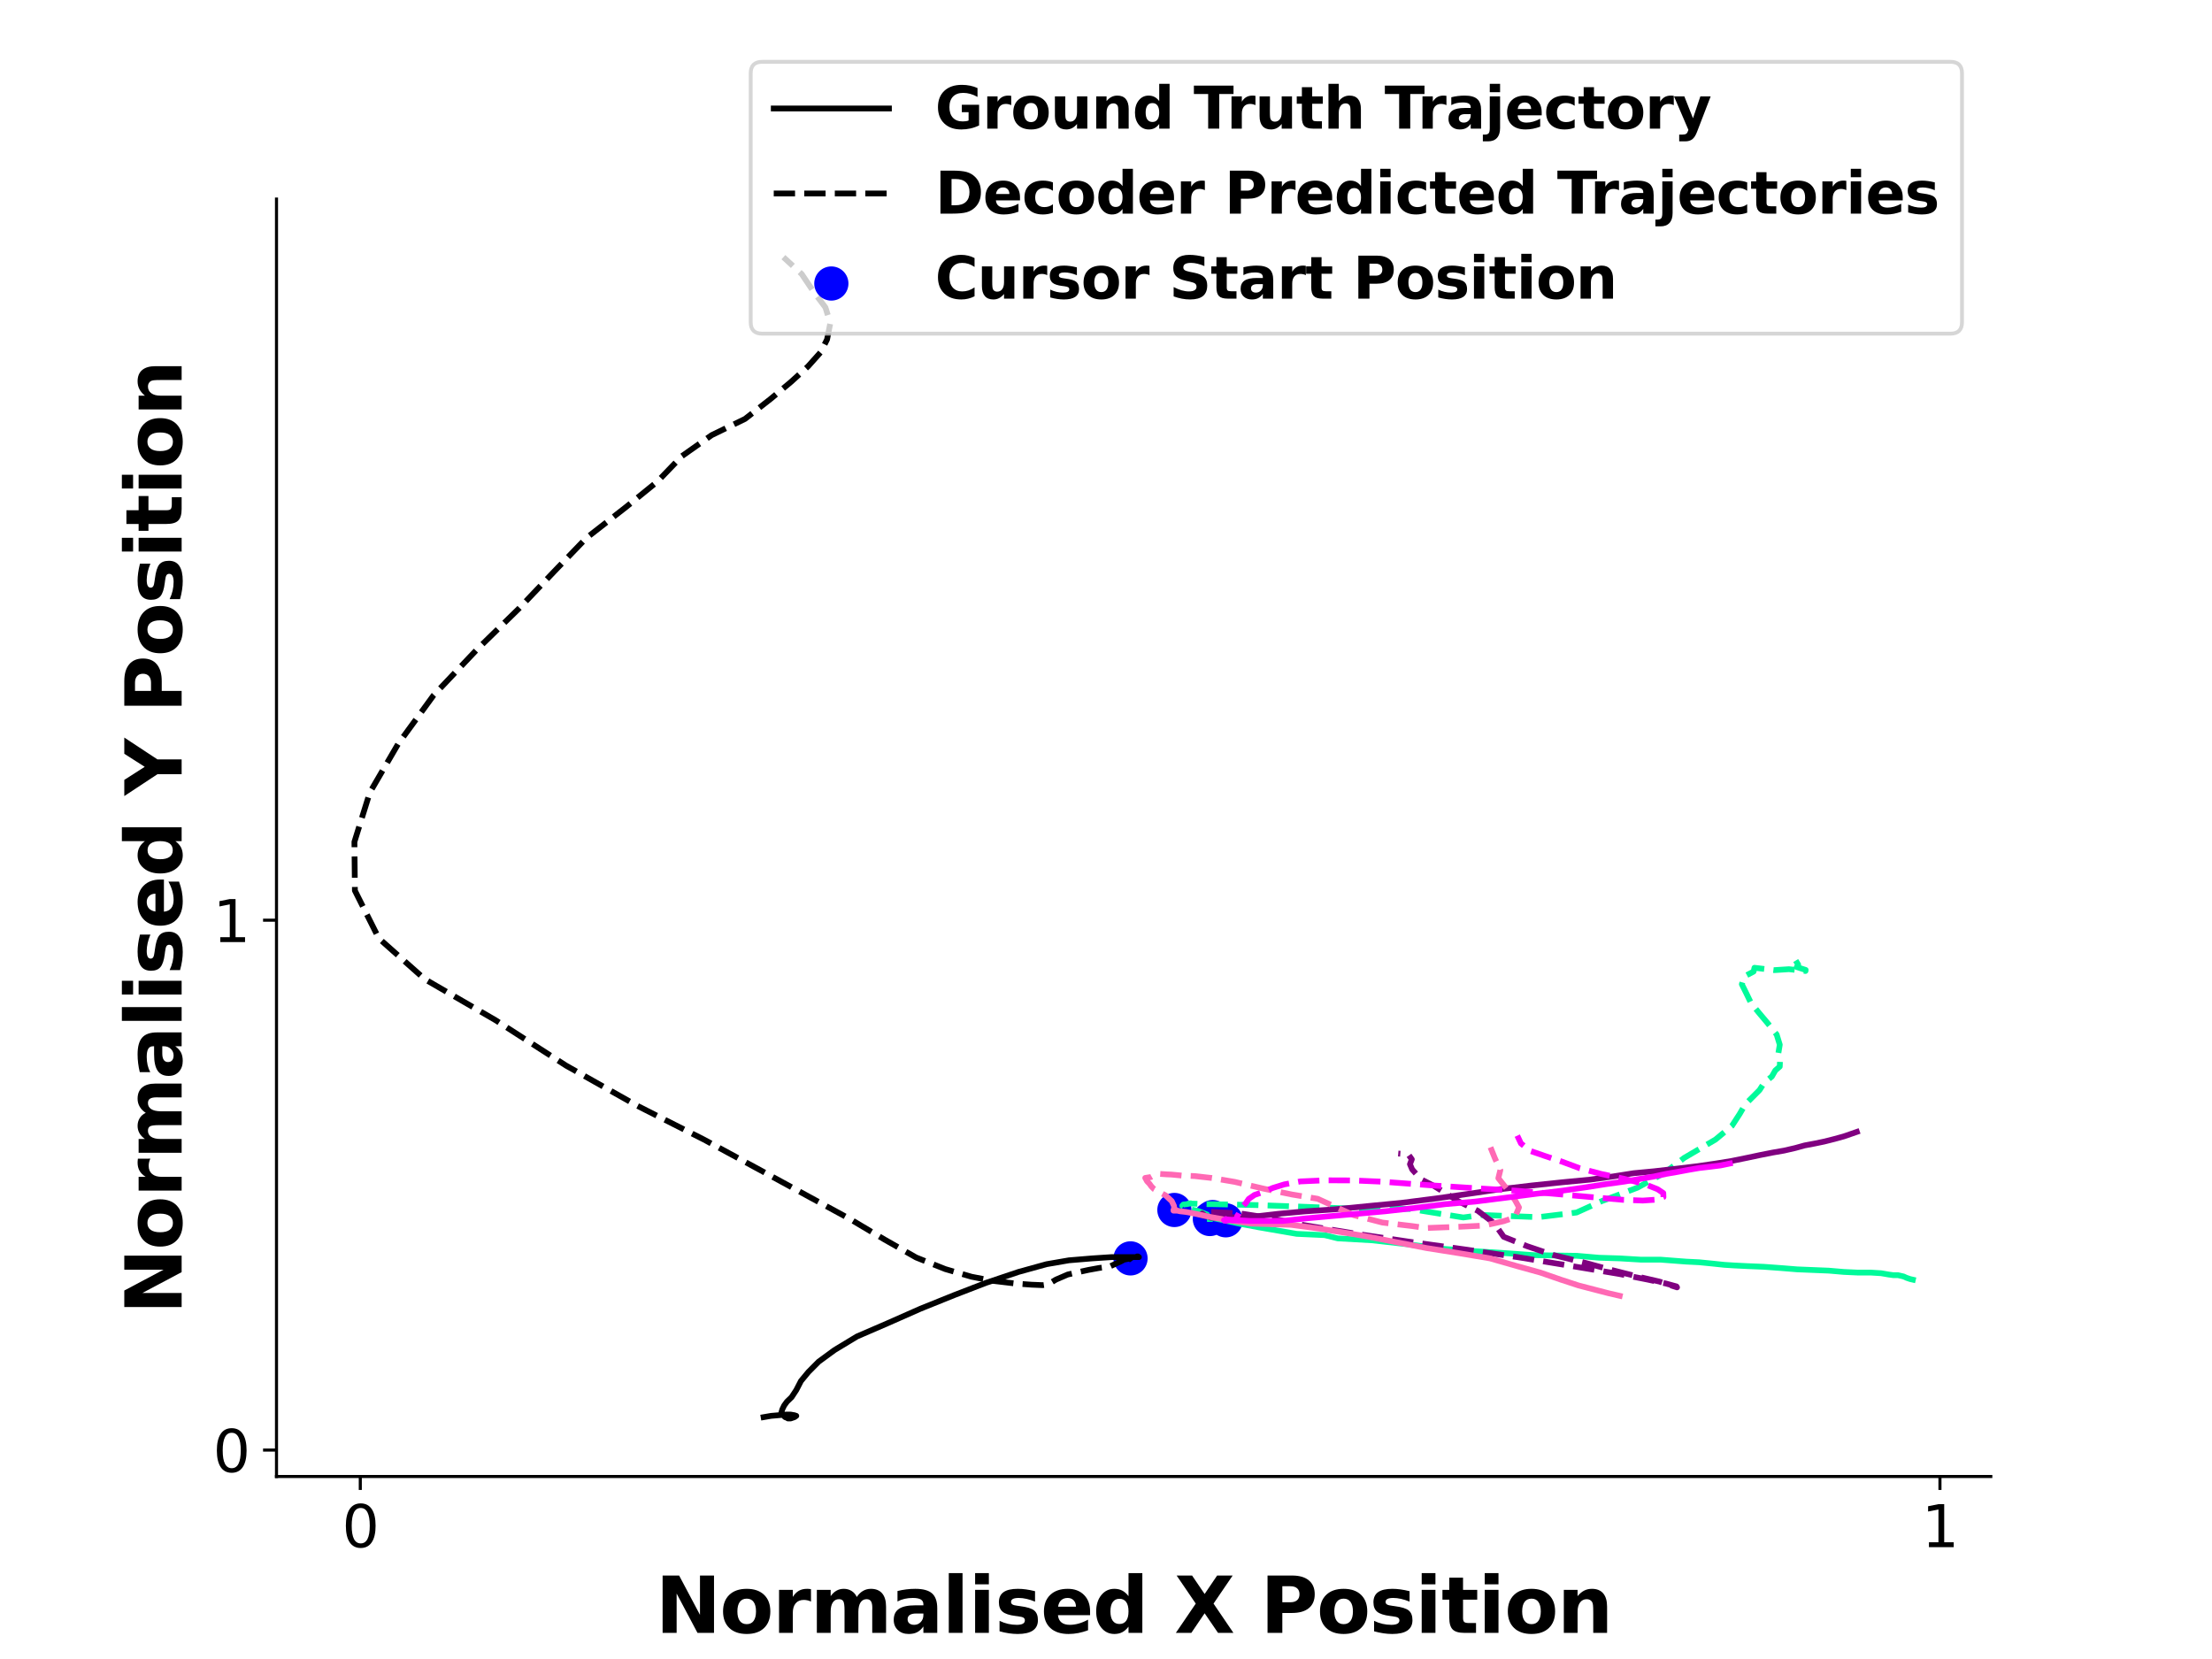 <?xml version="1.0" encoding="utf-8" standalone="no"?>
<!DOCTYPE svg PUBLIC "-//W3C//DTD SVG 1.1//EN"
  "http://www.w3.org/Graphics/SVG/1.1/DTD/svg11.dtd">
<svg xmlns:xlink="http://www.w3.org/1999/xlink" width="576pt" height="432pt" viewBox="0 0 576 432" xmlns="http://www.w3.org/2000/svg" version="1.1">
 <defs>
  <style type="text/css">*{stroke-linejoin: round; stroke-linecap: butt}</style>
 </defs>
 <g id="figure_1">
  <g id="patch_1">
   <path d="M 0 432 
L 576 432 
L 576 0 
L 0 0 
z
" style="fill: #ffffff"/>
  </g>
  <g id="axes_1">
   <g id="patch_2">
    <path d="M 72 384.48 
L 518.4 384.48 
L 518.4 51.84 
L 72 51.84 
z
" style="fill: #ffffff"/>
   </g>
   <g id="PathCollection_1">
    <defs>
     <path id="mafbdf0c878" d="M 0 3.953 
C 1.048 3.953 2.054 3.536 2.795 2.795 
C 3.536 2.054 3.953 1.048 3.953 0 
C 3.953 -1.048 3.536 -2.054 2.795 -2.795 
C 2.054 -3.536 1.048 -3.953 0 -3.953 
C -1.048 -3.953 -2.054 -3.536 -2.795 -2.795 
C -3.536 -2.054 -3.953 -1.048 -3.953 0 
C -3.953 1.048 -3.536 2.054 -2.795 2.795 
C -2.054 3.536 -1.048 3.953 0 3.953 
z
" style="stroke: #0000ff"/>
    </defs>
    <g clip-path="url(#p8577996d74)">
     <use xlink:href="#mafbdf0c878" x="294.384" y="327.681" style="fill: #0000ff; stroke: #0000ff"/>
    </g>
   </g>
   <g id="PathCollection_2">
    <g clip-path="url(#p8577996d74)">
     <use xlink:href="#mafbdf0c878" x="315.049" y="317.429" style="fill: #0000ff; stroke: #0000ff"/>
    </g>
   </g>
   <g id="PathCollection_3">
    <g clip-path="url(#p8577996d74)">
     <use xlink:href="#mafbdf0c878" x="315.778" y="316.925" style="fill: #0000ff; stroke: #0000ff"/>
    </g>
   </g>
   <g id="PathCollection_4">
    <g clip-path="url(#p8577996d74)">
     <use xlink:href="#mafbdf0c878" x="305.81" y="315.076" style="fill: #0000ff; stroke: #0000ff"/>
    </g>
   </g>
   <g id="PathCollection_5">
    <g clip-path="url(#p8577996d74)">
     <use xlink:href="#mafbdf0c878" x="319.181" y="317.765" style="fill: #0000ff; stroke: #0000ff"/>
    </g>
   </g>
   <g id="matplotlib.axis_1">
    <g id="xtick_1">
     <g id="line2d_1">
      <defs>
       <path id="m4b67223792" d="M 0 0 
L 0 3.5 
" style="stroke: #000000; stroke-width: 0.8"/>
      </defs>
      <g>
       <use xlink:href="#m4b67223792" x="93.82" y="384.48" style="stroke: #000000; stroke-width: 0.8"/>
      </g>
     </g>
     <g id="text_1">
      <!-- 0 -->
      <g transform="translate(89.048 402.878)scale(0.15 -0.15)">
       <defs>
        <path id="DejaVuSans-30" d="M 2034 4250 
Q 1547 4250 1301 3770 
Q 1056 3291 1056 2328 
Q 1056 1369 1301 889 
Q 1547 409 2034 409 
Q 2525 409 2770 889 
Q 3016 1369 3016 2328 
Q 3016 3291 2770 3770 
Q 2525 4250 2034 4250 
z
M 2034 4750 
Q 2819 4750 3233 4129 
Q 3647 3509 3647 2328 
Q 3647 1150 3233 529 
Q 2819 -91 2034 -91 
Q 1250 -91 836 529 
Q 422 1150 422 2328 
Q 422 3509 836 4129 
Q 1250 4750 2034 4750 
z
" transform="scale(0.016)"/>
       </defs>
       <use xlink:href="#DejaVuSans-30"/>
      </g>
     </g>
    </g>
    <g id="xtick_2">
     <g id="line2d_2">
      <g>
       <use xlink:href="#m4b67223792" x="505.159" y="384.48" style="stroke: #000000; stroke-width: 0.8"/>
      </g>
     </g>
     <g id="text_2">
      <!-- 1 -->
      <g transform="translate(500.387 402.878)scale(0.15 -0.15)">
       <defs>
        <path id="DejaVuSans-31" d="M 794 531 
L 1825 531 
L 1825 4091 
L 703 3866 
L 703 4441 
L 1819 4666 
L 2450 4666 
L 2450 531 
L 3481 531 
L 3481 0 
L 794 0 
L 794 531 
z
" transform="scale(0.016)"/>
       </defs>
       <use xlink:href="#DejaVuSans-31"/>
      </g>
     </g>
    </g>
    <g id="text_3">
     <!-- Normalised X Position -->
     <g transform="translate(170.664 425.194)scale(0.2 -0.2)">
      <defs>
       <path id="DejaVuSans-Bold-4e" d="M 588 4666 
L 1931 4666 
L 3628 1466 
L 3628 4666 
L 4769 4666 
L 4769 0 
L 3425 0 
L 1728 3200 
L 1728 0 
L 588 0 
L 588 4666 
z
" transform="scale(0.016)"/>
       <path id="DejaVuSans-Bold-6f" d="M 2203 2784 
Q 1831 2784 1636 2517 
Q 1441 2250 1441 1747 
Q 1441 1244 1636 976 
Q 1831 709 2203 709 
Q 2569 709 2762 976 
Q 2956 1244 2956 1747 
Q 2956 2250 2762 2517 
Q 2569 2784 2203 2784 
z
M 2203 3584 
Q 3106 3584 3614 3096 
Q 4122 2609 4122 1747 
Q 4122 884 3614 396 
Q 3106 -91 2203 -91 
Q 1297 -91 786 396 
Q 275 884 275 1747 
Q 275 2609 786 3096 
Q 1297 3584 2203 3584 
z
" transform="scale(0.016)"/>
       <path id="DejaVuSans-Bold-72" d="M 3138 2547 
Q 2991 2616 2845 2648 
Q 2700 2681 2553 2681 
Q 2122 2681 1889 2404 
Q 1656 2128 1656 1613 
L 1656 0 
L 538 0 
L 538 3500 
L 1656 3500 
L 1656 2925 
Q 1872 3269 2151 3426 
Q 2431 3584 2822 3584 
Q 2878 3584 2943 3579 
Q 3009 3575 3134 3559 
L 3138 2547 
z
" transform="scale(0.016)"/>
       <path id="DejaVuSans-Bold-6d" d="M 3781 2919 
Q 3994 3244 4286 3414 
Q 4578 3584 4928 3584 
Q 5531 3584 5847 3212 
Q 6163 2841 6163 2131 
L 6163 0 
L 5038 0 
L 5038 1825 
Q 5041 1866 5042 1909 
Q 5044 1953 5044 2034 
Q 5044 2406 4934 2573 
Q 4825 2741 4581 2741 
Q 4263 2741 4089 2478 
Q 3916 2216 3909 1719 
L 3909 0 
L 2784 0 
L 2784 1825 
Q 2784 2406 2684 2573 
Q 2584 2741 2328 2741 
Q 2006 2741 1831 2477 
Q 1656 2213 1656 1722 
L 1656 0 
L 531 0 
L 531 3500 
L 1656 3500 
L 1656 2988 
Q 1863 3284 2130 3434 
Q 2397 3584 2719 3584 
Q 3081 3584 3359 3409 
Q 3638 3234 3781 2919 
z
" transform="scale(0.016)"/>
       <path id="DejaVuSans-Bold-61" d="M 2106 1575 
Q 1756 1575 1579 1456 
Q 1403 1338 1403 1106 
Q 1403 894 1545 773 
Q 1688 653 1941 653 
Q 2256 653 2472 879 
Q 2688 1106 2688 1447 
L 2688 1575 
L 2106 1575 
z
M 3816 1997 
L 3816 0 
L 2688 0 
L 2688 519 
Q 2463 200 2181 54 
Q 1900 -91 1497 -91 
Q 953 -91 614 226 
Q 275 544 275 1050 
Q 275 1666 698 1953 
Q 1122 2241 2028 2241 
L 2688 2241 
L 2688 2328 
Q 2688 2594 2478 2717 
Q 2269 2841 1825 2841 
Q 1466 2841 1156 2769 
Q 847 2697 581 2553 
L 581 3406 
Q 941 3494 1303 3539 
Q 1666 3584 2028 3584 
Q 2975 3584 3395 3211 
Q 3816 2838 3816 1997 
z
" transform="scale(0.016)"/>
       <path id="DejaVuSans-Bold-6c" d="M 538 4863 
L 1656 4863 
L 1656 0 
L 538 0 
L 538 4863 
z
" transform="scale(0.016)"/>
       <path id="DejaVuSans-Bold-69" d="M 538 3500 
L 1656 3500 
L 1656 0 
L 538 0 
L 538 3500 
z
M 538 4863 
L 1656 4863 
L 1656 3950 
L 538 3950 
L 538 4863 
z
" transform="scale(0.016)"/>
       <path id="DejaVuSans-Bold-73" d="M 3272 3391 
L 3272 2541 
Q 2913 2691 2578 2766 
Q 2244 2841 1947 2841 
Q 1628 2841 1473 2761 
Q 1319 2681 1319 2516 
Q 1319 2381 1436 2309 
Q 1553 2238 1856 2203 
L 2053 2175 
Q 2913 2066 3209 1816 
Q 3506 1566 3506 1031 
Q 3506 472 3093 190 
Q 2681 -91 1863 -91 
Q 1516 -91 1145 -36 
Q 775 19 384 128 
L 384 978 
Q 719 816 1070 734 
Q 1422 653 1784 653 
Q 2113 653 2278 743 
Q 2444 834 2444 1013 
Q 2444 1163 2330 1236 
Q 2216 1309 1875 1350 
L 1678 1375 
Q 931 1469 631 1722 
Q 331 1975 331 2491 
Q 331 3047 712 3315 
Q 1094 3584 1881 3584 
Q 2191 3584 2531 3537 
Q 2872 3491 3272 3391 
z
" transform="scale(0.016)"/>
       <path id="DejaVuSans-Bold-65" d="M 4031 1759 
L 4031 1441 
L 1416 1441 
Q 1456 1047 1700 850 
Q 1944 653 2381 653 
Q 2734 653 3104 758 
Q 3475 863 3866 1075 
L 3866 213 
Q 3469 63 3072 -14 
Q 2675 -91 2278 -91 
Q 1328 -91 801 392 
Q 275 875 275 1747 
Q 275 2603 792 3093 
Q 1309 3584 2216 3584 
Q 3041 3584 3536 3087 
Q 4031 2591 4031 1759 
z
M 2881 2131 
Q 2881 2450 2695 2645 
Q 2509 2841 2209 2841 
Q 1884 2841 1681 2658 
Q 1478 2475 1428 2131 
L 2881 2131 
z
" transform="scale(0.016)"/>
       <path id="DejaVuSans-Bold-64" d="M 2919 2988 
L 2919 4863 
L 4044 4863 
L 4044 0 
L 2919 0 
L 2919 506 
Q 2688 197 2409 53 
Q 2131 -91 1766 -91 
Q 1119 -91 703 423 
Q 288 938 288 1747 
Q 288 2556 703 3070 
Q 1119 3584 1766 3584 
Q 2128 3584 2408 3439 
Q 2688 3294 2919 2988 
z
M 2181 722 
Q 2541 722 2730 984 
Q 2919 1247 2919 1747 
Q 2919 2247 2730 2509 
Q 2541 2772 2181 2772 
Q 1825 2772 1636 2509 
Q 1447 2247 1447 1747 
Q 1447 1247 1636 984 
Q 1825 722 2181 722 
z
" transform="scale(0.016)"/>
       <path id="DejaVuSans-Bold-20" transform="scale(0.016)"/>
       <path id="DejaVuSans-Bold-58" d="M 3188 2381 
L 4806 0 
L 3553 0 
L 2463 1594 
L 1381 0 
L 122 0 
L 1741 2381 
L 184 4666 
L 1441 4666 
L 2463 3163 
L 3481 4666 
L 4744 4666 
L 3188 2381 
z
" transform="scale(0.016)"/>
       <path id="DejaVuSans-Bold-50" d="M 588 4666 
L 2584 4666 
Q 3475 4666 3951 4270 
Q 4428 3875 4428 3144 
Q 4428 2409 3951 2014 
Q 3475 1619 2584 1619 
L 1791 1619 
L 1791 0 
L 588 0 
L 588 4666 
z
M 1791 3794 
L 1791 2491 
L 2456 2491 
Q 2806 2491 2997 2661 
Q 3188 2831 3188 3144 
Q 3188 3456 2997 3625 
Q 2806 3794 2456 3794 
L 1791 3794 
z
" transform="scale(0.016)"/>
       <path id="DejaVuSans-Bold-74" d="M 1759 4494 
L 1759 3500 
L 2913 3500 
L 2913 2700 
L 1759 2700 
L 1759 1216 
Q 1759 972 1856 886 
Q 1953 800 2241 800 
L 2816 800 
L 2816 0 
L 1856 0 
Q 1194 0 917 276 
Q 641 553 641 1216 
L 641 2700 
L 84 2700 
L 84 3500 
L 641 3500 
L 641 4494 
L 1759 4494 
z
" transform="scale(0.016)"/>
       <path id="DejaVuSans-Bold-6e" d="M 4056 2131 
L 4056 0 
L 2931 0 
L 2931 347 
L 2931 1631 
Q 2931 2084 2911 2256 
Q 2891 2428 2841 2509 
Q 2775 2619 2662 2680 
Q 2550 2741 2406 2741 
Q 2056 2741 1856 2470 
Q 1656 2200 1656 1722 
L 1656 0 
L 538 0 
L 538 3500 
L 1656 3500 
L 1656 2988 
Q 1909 3294 2193 3439 
Q 2478 3584 2822 3584 
Q 3428 3584 3742 3212 
Q 4056 2841 4056 2131 
z
" transform="scale(0.016)"/>
      </defs>
      <use xlink:href="#DejaVuSans-Bold-4e"/>
      <use xlink:href="#DejaVuSans-Bold-6f" x="83.691"/>
      <use xlink:href="#DejaVuSans-Bold-72" x="152.393"/>
      <use xlink:href="#DejaVuSans-Bold-6d" x="201.709"/>
      <use xlink:href="#DejaVuSans-Bold-61" x="305.908"/>
      <use xlink:href="#DejaVuSans-Bold-6c" x="373.389"/>
      <use xlink:href="#DejaVuSans-Bold-69" x="407.666"/>
      <use xlink:href="#DejaVuSans-Bold-73" x="441.943"/>
      <use xlink:href="#DejaVuSans-Bold-65" x="501.465"/>
      <use xlink:href="#DejaVuSans-Bold-64" x="569.287"/>
      <use xlink:href="#DejaVuSans-Bold-20" x="640.869"/>
      <use xlink:href="#DejaVuSans-Bold-58" x="675.684"/>
      <use xlink:href="#DejaVuSans-Bold-20" x="752.783"/>
      <use xlink:href="#DejaVuSans-Bold-50" x="787.598"/>
      <use xlink:href="#DejaVuSans-Bold-6f" x="860.889"/>
      <use xlink:href="#DejaVuSans-Bold-73" x="929.59"/>
      <use xlink:href="#DejaVuSans-Bold-69" x="989.111"/>
      <use xlink:href="#DejaVuSans-Bold-74" x="1023.389"/>
      <use xlink:href="#DejaVuSans-Bold-69" x="1071.191"/>
      <use xlink:href="#DejaVuSans-Bold-6f" x="1105.469"/>
      <use xlink:href="#DejaVuSans-Bold-6e" x="1174.17"/>
     </g>
    </g>
   </g>
   <g id="matplotlib.axis_2">
    <g id="ytick_1">
     <g id="line2d_3">
      <defs>
       <path id="m63e590263c" d="M 0 0 
L -3.5 0 
" style="stroke: #000000; stroke-width: 0.8"/>
      </defs>
      <g>
       <use xlink:href="#m63e590263c" x="72" y="377.595" style="stroke: #000000; stroke-width: 0.8"/>
      </g>
     </g>
     <g id="text_4">
      <!-- 0 -->
      <g transform="translate(55.456 383.294)scale(0.15 -0.15)">
       <use xlink:href="#DejaVuSans-30"/>
      </g>
     </g>
    </g>
    <g id="ytick_2">
     <g id="line2d_4">
      <g>
       <use xlink:href="#m63e590263c" x="72" y="239.616" style="stroke: #000000; stroke-width: 0.8"/>
      </g>
     </g>
     <g id="text_5">
      <!-- 1 -->
      <g transform="translate(55.456 245.315)scale(0.15 -0.15)">
       <use xlink:href="#DejaVuSans-31"/>
      </g>
     </g>
    </g>
    <g id="text_6">
     <!-- Normalised Y Position -->
     <g transform="translate(47.297 342.227)rotate(-90)scale(0.2 -0.2)">
      <defs>
       <path id="DejaVuSans-Bold-59" d="M -63 4666 
L 1253 4666 
L 2316 3003 
L 3378 4666 
L 4697 4666 
L 2919 1966 
L 2919 0 
L 1716 0 
L 1716 1966 
L -63 4666 
z
" transform="scale(0.016)"/>
      </defs>
      <use xlink:href="#DejaVuSans-Bold-4e"/>
      <use xlink:href="#DejaVuSans-Bold-6f" x="83.691"/>
      <use xlink:href="#DejaVuSans-Bold-72" x="152.393"/>
      <use xlink:href="#DejaVuSans-Bold-6d" x="201.709"/>
      <use xlink:href="#DejaVuSans-Bold-61" x="305.908"/>
      <use xlink:href="#DejaVuSans-Bold-6c" x="373.389"/>
      <use xlink:href="#DejaVuSans-Bold-69" x="407.666"/>
      <use xlink:href="#DejaVuSans-Bold-73" x="441.943"/>
      <use xlink:href="#DejaVuSans-Bold-65" x="501.465"/>
      <use xlink:href="#DejaVuSans-Bold-64" x="569.287"/>
      <use xlink:href="#DejaVuSans-Bold-20" x="640.869"/>
      <use xlink:href="#DejaVuSans-Bold-59" x="675.684"/>
      <use xlink:href="#DejaVuSans-Bold-20" x="748.096"/>
      <use xlink:href="#DejaVuSans-Bold-50" x="782.91"/>
      <use xlink:href="#DejaVuSans-Bold-6f" x="856.201"/>
      <use xlink:href="#DejaVuSans-Bold-73" x="924.902"/>
      <use xlink:href="#DejaVuSans-Bold-69" x="984.424"/>
      <use xlink:href="#DejaVuSans-Bold-74" x="1018.701"/>
      <use xlink:href="#DejaVuSans-Bold-69" x="1066.504"/>
      <use xlink:href="#DejaVuSans-Bold-6f" x="1100.781"/>
      <use xlink:href="#DejaVuSans-Bold-6e" x="1169.482"/>
     </g>
    </g>
   </g>
   <g id="line2d_5">
    <path d="M 294.384 327.681 
L 294.627 327.513 
L 294.627 327.513 
L 294.871 327.345 
L 295.114 327.345 
L 295.6 327.345 
L 295.843 327.345 
L 296.086 327.176 
L 296.329 327.176 
L 296.572 327.345 
L 296.329 327.345 
L 296.329 327.345 
L 296.329 327.345 
L 296.329 327.345 
L 296.086 327.345 
L 295.357 327.345 
L 293.169 327.345 
L 289.522 327.345 
L 284.417 327.681 
L 278.339 328.185 
L 272.505 329.193 
L 265.211 331.21 
L 256.703 334.067 
L 248.437 337.26 
L 239.685 340.789 
L 230.933 344.655 
L 223.154 348.016 
L 217.319 351.545 
L 213.186 354.571 
L 210.512 357.26 
L 208.567 359.612 
L 207.352 361.965 
L 206.136 363.814 
L 204.92 364.99 
L 204.191 365.999 
L 203.705 367.007 
L 203.462 367.847 
L 203.948 368.52 
L 204.434 369.024 
L 204.92 369.192 
L 205.164 369.36 
L 205.893 369.36 
L 206.379 369.192 
L 206.865 369.024 
L 207.108 368.856 
L 207.352 368.688 
L 206.865 368.52 
L 205.893 368.352 
L 204.677 368.352 
L 202.732 368.52 
L 200.788 368.688 
L 198.843 369.024 
" clip-path="url(#p8577996d74)" style="fill: none; stroke: #000000; stroke-width: 1.5; stroke-linecap: square"/>
   </g>
   <g id="line2d_6">
    <path d="M 294.384 327.681 
L 292.702 328.017 
L 291.778 328.509 
L 290.654 329.009 
L 288.845 329.862 
L 286.246 330.17 
L 283.425 330.687 
L 280.699 331.281 
L 278.032 331.886 
L 274.984 333.2 
L 272.912 334.452 
L 271.508 334.65 
L 268.617 334.532 
L 264.354 334.222 
L 258.464 333.522 
L 252.981 332.457 
L 246.15 330.468 
L 238.564 327.451 
L 230.292 322.751 
L 221.323 317.426 
L 211.226 311.929 
L 198.812 305.158 
L 183.336 296.76 
L 165.896 287.913 
L 147.407 277.483 
L 128.95 265.602 
L 110.62 254.98 
L 98.641 244.336 
L 92.415 231.916 
L 92.291 219.224 
L 96.294 206.381 
L 103.691 193.689 
L 112.928 181.022 
L 124.091 169.239 
L 135.192 158.4 
L 144.348 148.764 
L 152.689 140.097 
L 163.007 132.042 
L 171.209 125.375 
L 177.53 118.802 
L 185.313 113.314 
L 194.01 109.08 
L 200.64 103.896 
L 205.891 99.518 
L 210.378 95.442 
L 213.753 91.664 
L 215.368 88.379 
L 216.21 84.157 
L 214.943 80.066 
L 211.756 75.811 
L 208.759 71.357 
L 203.997 66.96 
" clip-path="url(#p8577996d74)" style="fill: none; stroke-dasharray: 5.55,2.4; stroke-dashoffset: 0; stroke: #000000; stroke-width: 1.5"/>
   </g>
   <g id="line2d_7">
    <path d="M 315.049 317.429 
L 315.049 317.261 
L 315.049 317.261 
L 315.049 317.261 
L 315.049 317.261 
L 315.049 317.261 
L 315.049 317.093 
L 315.049 317.093 
L 315.049 316.925 
L 315.049 316.925 
L 314.805 316.925 
L 314.805 316.925 
L 315.049 317.093 
L 315.049 317.093 
L 315.292 317.093 
L 316.264 317.261 
L 318.695 317.765 
L 322.585 318.605 
L 327.933 319.614 
L 337.658 321.294 
L 344.951 321.63 
L 348.354 322.471 
L 357.349 322.975 
L 366.344 323.983 
L 375.339 325.16 
L 384.334 325.832 
L 392.357 326.336 
L 399.407 326.84 
L 410.59 327.008 
L 416.425 327.513 
L 421.773 327.681 
L 427.365 328.017 
L 432.47 328.017 
L 434.658 328.185 
L 439.034 328.521 
L 442.437 328.689 
L 445.841 329.025 
L 449.001 329.361 
L 451.675 329.529 
L 455.079 329.697 
L 459.212 329.865 
L 463.831 330.202 
L 467.964 330.538 
L 472.096 330.706 
L 476.229 330.874 
L 480.119 331.21 
L 483.766 331.378 
L 487.169 331.378 
L 489.843 331.546 
L 491.788 331.882 
L 493.004 332.05 
L 494.219 332.05 
L 494.949 332.218 
L 495.678 332.386 
L 496.407 332.722 
L 497.38 333.059 
L 498.109 333.227 
" clip-path="url(#p8577996d74)" style="fill: none; stroke: #00fa9a; stroke-width: 1.5; stroke-linecap: square"/>
   </g>
   <g id="line2d_8">
    <path d="M 315.049 317.429 
L 314.291 316.249 
L 311.957 315.337 
L 310.338 314.982 
L 309.018 314.6 
L 307.841 313.99 
L 308.126 313.657 
L 309.1 313.555 
L 310.064 313.339 
L 309.605 313.421 
L 309.532 313.357 
L 310.397 313.428 
L 311.295 313.45 
L 313.316 313.559 
L 315.785 313.567 
L 320.436 313.658 
L 327.434 313.808 
L 338.251 314.191 
L 349.737 314.643 
L 367.109 314.787 
L 381.038 317.027 
L 385.876 316.377 
L 400.614 316.946 
L 410.537 315.736 
L 417.109 312.758 
L 426.394 309.264 
L 433.494 305.355 
L 438.555 301.514 
L 446.708 296.737 
L 450.993 293.177 
L 453.015 290.06 
L 454.463 287.569 
L 456.957 285.078 
L 458.182 283.844 
L 459.417 281.909 
L 461.374 280.34 
L 462.287 278.744 
L 463.447 277.73 
L 463.509 276.295 
L 463.069 274.332 
L 463.448 272.041 
L 462.638 269.394 
L 460.268 266.404 
L 458.085 263.809 
L 455.982 261.237 
L 454.683 258.543 
L 453.57 256.301 
L 454.16 254.296 
L 456.63 252.994 
L 456.857 252.007 
L 462.013 252.621 
L 465.834 252.375 
L 470.147 252.842 
L 470.195 252.571 
L 467.88 251.818 
L 468.241 251.164 
L 467.599 250.126 
" clip-path="url(#p8577996d74)" style="fill: none; stroke-dasharray: 5.55,2.4; stroke-dashoffset: 0; stroke: #00fa9a; stroke-width: 1.5"/>
   </g>
   <g id="line2d_9">
    <path d="M 315.778 316.925 
L 315.535 316.925 
L 315.535 316.925 
L 315.535 316.925 
L 315.535 316.925 
L 315.535 316.925 
L 315.535 317.093 
L 315.535 317.093 
L 315.535 317.093 
L 315.535 317.093 
L 315.292 317.093 
L 315.535 317.093 
L 315.535 317.093 
L 315.778 317.093 
L 316.507 317.093 
L 316.993 317.093 
L 318.938 317.093 
L 322.342 316.925 
L 326.961 316.757 
L 332.795 316.084 
L 340.089 315.412 
L 347.625 314.908 
L 356.134 314.068 
L 364.886 313.227 
L 374.124 312.051 
L 382.39 310.874 
L 390.412 309.698 
L 398.921 308.69 
L 406.943 307.849 
L 413.994 307.177 
L 420.071 306.337 
L 425.42 305.496 
L 430.768 304.992 
L 436.603 304.32 
L 442.194 303.648 
L 446.813 302.976 
L 450.946 302.303 
L 455.079 301.463 
L 458.239 300.791 
L 461.643 300.118 
L 464.56 299.614 
L 467.477 298.942 
L 469.909 298.27 
L 472.583 297.766 
L 475.014 297.261 
L 477.688 296.589 
L 480.119 295.917 
L 482.064 295.245 
L 483.523 294.74 
" clip-path="url(#p8577996d74)" style="fill: none; stroke: #800080; stroke-width: 1.5; stroke-linecap: square"/>
   </g>
   <g id="line2d_10">
    <path d="M 315.778 316.925 
L 315.325 316.923 
L 313.392 316.593 
L 313.55 316.356 
L 313.059 315.984 
L 313.042 316.378 
L 312.584 316.325 
L 313.39 316.426 
L 313.516 316.541 
L 313.297 316.407 
L 313.727 316.447 
L 313.848 315.944 
L 314.657 315.711 
L 315.303 315.568 
L 317.79 315.716 
L 319.3 315.758 
L 323.705 316.09 
L 330.8 317.187 
L 339.446 318.993 
L 353.471 321.326 
L 366.645 323.291 
L 382.094 325.437 
L 395.626 327.427 
L 408.763 329.591 
L 421.341 331.686 
L 428.982 333.191 
L 433.833 334.235 
L 436.547 334.977 
L 436.698 335.228 
L 435.223 334.755 
L 432.11 333.72 
L 426.938 332.531 
L 419.615 330.693 
L 412.716 328.823 
L 404.459 326.797 
L 397.617 324.49 
L 391.57 322.07 
L 389.071 318.53 
L 384.821 315.294 
L 379.889 312.886 
L 376.472 310.713 
L 373.205 308.708 
L 370.326 307.243 
L 369.12 306.073 
L 367.728 304.518 
L 367.15 303.155 
L 367.638 301.887 
L 366.705 300.583 
L 364.101 300.379 
" clip-path="url(#p8577996d74)" style="fill: none; stroke-dasharray: 5.55,2.4; stroke-dashoffset: 0; stroke: #800080; stroke-width: 1.5"/>
   </g>
   <g id="line2d_11">
    <path d="M 305.81 315.076 
L 305.81 315.076 
L 305.81 315.076 
L 305.81 315.076 
L 305.81 315.076 
L 305.567 315.076 
L 305.567 315.076 
L 305.567 315.244 
L 305.567 315.244 
L 305.567 315.244 
L 305.567 315.244 
L 305.567 315.244 
L 305.81 315.244 
L 306.054 315.244 
L 306.54 315.244 
L 307.269 315.412 
L 308.728 315.58 
L 311.402 316.084 
L 315.292 316.925 
L 319.911 317.765 
L 325.745 318.605 
L 336.199 318.941 
L 343.735 319.95 
L 352.001 321.294 
L 355.891 321.967 
L 363.67 323.479 
L 371.45 324.992 
L 379.958 326.336 
L 387.981 327.681 
L 395.031 329.697 
L 401.109 331.378 
L 406.457 333.227 
L 411.076 334.739 
L 414.966 335.748 
L 418.856 336.756 
L 421.773 337.428 
" clip-path="url(#p8577996d74)" style="fill: none; stroke: #ff69b4; stroke-width: 1.5; stroke-linecap: square"/>
   </g>
   <g id="line2d_12">
    <path d="M 305.81 315.076 
L 305.694 313.991 
L 305.123 312.776 
L 303.555 311.31 
L 300.498 309.633 
L 299.819 308.936 
L 299.301 308.223 
L 298.689 307.59 
L 298.214 306.725 
L 299.69 306.494 
L 300.661 305.925 
L 301.808 305.664 
L 303.797 305.801 
L 305.033 305.852 
L 307.719 306.112 
L 311.042 306.247 
L 315.573 306.749 
L 321.511 307.758 
L 329.096 309.538 
L 336.523 311.066 
L 343.111 312.16 
L 352.507 316.42 
L 359.981 318.352 
L 367.705 319.263 
L 371.337 319.774 
L 379.81 319.457 
L 386.462 319.139 
L 391.533 318 
L 394.481 317.004 
L 395.543 314.406 
L 394.486 312.482 
L 392.664 309.944 
L 390.165 306.799 
L 390.685 304.693 
L 389.258 301.592 
L 388.117 298.755 
" clip-path="url(#p8577996d74)" style="fill: none; stroke-dasharray: 5.55,2.4; stroke-dashoffset: 0; stroke: #ff69b4; stroke-width: 1.5"/>
   </g>
   <g id="line2d_13">
    <path d="M 319.181 317.765 
L 319.181 317.765 
L 319.181 317.597 
L 319.181 317.597 
L 319.181 317.597 
L 319.181 317.429 
L 319.181 317.429 
L 319.181 317.429 
L 319.181 317.429 
L 319.181 317.429 
L 319.181 317.429 
L 319.181 317.429 
L 319.424 317.597 
L 319.668 317.597 
L 319.911 317.597 
L 320.883 317.765 
L 322.828 317.765 
L 325.502 317.933 
L 329.392 317.933 
L 334.011 317.933 
L 340.089 317.261 
L 345.68 316.757 
L 353.217 316.084 
L 360.753 315.412 
L 368.289 314.572 
L 376.312 313.563 
L 384.091 312.891 
L 392.114 311.883 
L 399.893 310.874 
L 406.943 310.034 
L 412.778 309.194 
L 418.126 308.354 
L 422.989 307.681 
L 426.878 307.009 
L 430.768 306.337 
L 433.928 305.665 
L 436.846 305.16 
L 439.52 304.656 
L 442.437 304.152 
L 445.355 303.816 
L 448.029 303.48 
L 450.46 302.976 
" clip-path="url(#p8577996d74)" style="fill: none; stroke: #ff00ff; stroke-width: 1.5; stroke-linecap: square"/>
   </g>
   <g id="line2d_14">
    <path d="M 319.181 317.765 
L 319.204 317.909 
L 318.724 317.723 
L 319.932 317.716 
L 320.979 317.662 
L 321.737 317.545 
L 322.098 317.151 
L 322.18 316.65 
L 322.577 316.023 
L 323.541 314.22 
L 324.5 313.171 
L 325.165 312.199 
L 326.679 311.154 
L 329.127 310.328 
L 331.428 309.34 
L 334.448 308.406 
L 338.611 307.641 
L 345.026 307.352 
L 352.326 307.38 
L 359.919 307.71 
L 372.988 308.682 
L 382.876 309.32 
L 394.405 310.029 
L 404.199 310.817 
L 414.396 311.724 
L 422.578 312.428 
L 427.779 312.624 
L 431.559 312.371 
L 433.159 311.712 
L 433.117 310.666 
L 431.616 309.662 
L 428.069 308.253 
L 422.716 306.916 
L 416.844 305.666 
L 411.29 304.189 
L 406.697 302.476 
L 402.244 300.996 
L 398.674 299.765 
L 397.156 298.643 
L 396.044 297.735 
L 395.545 296.668 
L 395.093 295.718 
" clip-path="url(#p8577996d74)" style="fill: none; stroke-dasharray: 5.55,2.4; stroke-dashoffset: 0; stroke: #ff00ff; stroke-width: 1.5"/>
   </g>
   <g id="patch_3">
    <path d="M 72 384.48 
L 72 51.84 
" style="fill: none; stroke: #000000; stroke-width: 0.8; stroke-linejoin: miter; stroke-linecap: square"/>
   </g>
   <g id="patch_4">
    <path d="M 72 384.48 
L 518.4 384.48 
" style="fill: none; stroke: #000000; stroke-width: 0.8; stroke-linejoin: miter; stroke-linecap: square"/>
   </g>
   <g id="legend_1">
    <g id="patch_5">
     <path d="M 198.48 86.883 
L 507.9 86.883 
Q 510.9 86.883 510.9 83.883 
L 510.9 19.097 
Q 510.9 16.097 507.9 16.097 
L 198.48 16.097 
Q 195.48 16.097 195.48 19.097 
L 195.48 83.883 
Q 195.48 86.883 198.48 86.883 
z
" style="fill: #ffffff; opacity: 0.8; stroke: #cccccc; stroke-linejoin: miter"/>
    </g>
    <g id="line2d_15">
     <path d="M 201.48 28.244 
L 216.48 28.244 
L 231.48 28.244 
" style="fill: none; stroke: #000000; stroke-width: 1.5; stroke-linecap: square"/>
    </g>
    <g id="text_7">
     <!-- Ground Truth Trajectory -->
     <g transform="translate(243.48 33.494)scale(0.15 -0.15)">
      <defs>
       <path id="DejaVuSans-Bold-47" d="M 4781 347 
Q 4331 128 3847 18 
Q 3363 -91 2847 -91 
Q 1681 -91 1000 561 
Q 319 1213 319 2328 
Q 319 3456 1012 4103 
Q 1706 4750 2913 4750 
Q 3378 4750 3804 4662 
Q 4231 4575 4609 4403 
L 4609 3438 
Q 4219 3659 3833 3768 
Q 3447 3878 3059 3878 
Q 2341 3878 1952 3476 
Q 1563 3075 1563 2328 
Q 1563 1588 1938 1184 
Q 2313 781 3003 781 
Q 3191 781 3352 804 
Q 3513 828 3641 878 
L 3641 1784 
L 2906 1784 
L 2906 2591 
L 4781 2591 
L 4781 347 
z
" transform="scale(0.016)"/>
       <path id="DejaVuSans-Bold-75" d="M 500 1363 
L 500 3500 
L 1625 3500 
L 1625 3150 
Q 1625 2866 1622 2436 
Q 1619 2006 1619 1863 
Q 1619 1441 1641 1255 
Q 1663 1069 1716 984 
Q 1784 875 1895 815 
Q 2006 756 2150 756 
Q 2500 756 2700 1025 
Q 2900 1294 2900 1772 
L 2900 3500 
L 4019 3500 
L 4019 0 
L 2900 0 
L 2900 506 
Q 2647 200 2364 54 
Q 2081 -91 1741 -91 
Q 1134 -91 817 281 
Q 500 653 500 1363 
z
" transform="scale(0.016)"/>
       <path id="DejaVuSans-Bold-54" d="M 31 4666 
L 4331 4666 
L 4331 3756 
L 2784 3756 
L 2784 0 
L 1581 0 
L 1581 3756 
L 31 3756 
L 31 4666 
z
" transform="scale(0.016)"/>
       <path id="DejaVuSans-Bold-68" d="M 4056 2131 
L 4056 0 
L 2931 0 
L 2931 347 
L 2931 1625 
Q 2931 2084 2911 2256 
Q 2891 2428 2841 2509 
Q 2775 2619 2662 2680 
Q 2550 2741 2406 2741 
Q 2056 2741 1856 2470 
Q 1656 2200 1656 1722 
L 1656 0 
L 538 0 
L 538 4863 
L 1656 4863 
L 1656 2988 
Q 1909 3294 2193 3439 
Q 2478 3584 2822 3584 
Q 3428 3584 3742 3212 
Q 4056 2841 4056 2131 
z
" transform="scale(0.016)"/>
       <path id="DejaVuSans-Bold-6a" d="M 538 3500 
L 1656 3500 
L 1656 63 
Q 1656 -641 1318 -1011 
Q 981 -1381 341 -1381 
L -213 -1381 
L -213 -647 
L -19 -647 
Q 300 -647 419 -503 
Q 538 -359 538 63 
L 538 3500 
z
M 538 4863 
L 1656 4863 
L 1656 3950 
L 538 3950 
L 538 4863 
z
" transform="scale(0.016)"/>
       <path id="DejaVuSans-Bold-63" d="M 3366 3391 
L 3366 2478 
Q 3138 2634 2908 2709 
Q 2678 2784 2431 2784 
Q 1963 2784 1702 2511 
Q 1441 2238 1441 1747 
Q 1441 1256 1702 982 
Q 1963 709 2431 709 
Q 2694 709 2930 787 
Q 3166 866 3366 1019 
L 3366 103 
Q 3103 6 2833 -42 
Q 2563 -91 2291 -91 
Q 1344 -91 809 395 
Q 275 881 275 1747 
Q 275 2613 809 3098 
Q 1344 3584 2291 3584 
Q 2566 3584 2833 3536 
Q 3100 3488 3366 3391 
z
" transform="scale(0.016)"/>
       <path id="DejaVuSans-Bold-79" d="M 78 3500 
L 1197 3500 
L 2138 1125 
L 2938 3500 
L 4056 3500 
L 2584 -331 
Q 2363 -916 2067 -1148 
Q 1772 -1381 1288 -1381 
L 641 -1381 
L 641 -647 
L 991 -647 
Q 1275 -647 1404 -556 
Q 1534 -466 1606 -231 
L 1638 -134 
L 78 3500 
z
" transform="scale(0.016)"/>
      </defs>
      <use xlink:href="#DejaVuSans-Bold-47"/>
      <use xlink:href="#DejaVuSans-Bold-72" x="82.08"/>
      <use xlink:href="#DejaVuSans-Bold-6f" x="131.396"/>
      <use xlink:href="#DejaVuSans-Bold-75" x="200.098"/>
      <use xlink:href="#DejaVuSans-Bold-6e" x="271.289"/>
      <use xlink:href="#DejaVuSans-Bold-64" x="342.48"/>
      <use xlink:href="#DejaVuSans-Bold-20" x="414.062"/>
      <use xlink:href="#DejaVuSans-Bold-54" x="448.877"/>
      <use xlink:href="#DejaVuSans-Bold-72" x="506.09"/>
      <use xlink:href="#DejaVuSans-Bold-75" x="555.406"/>
      <use xlink:href="#DejaVuSans-Bold-74" x="626.598"/>
      <use xlink:href="#DejaVuSans-Bold-68" x="674.4"/>
      <use xlink:href="#DejaVuSans-Bold-20" x="745.592"/>
      <use xlink:href="#DejaVuSans-Bold-54" x="780.406"/>
      <use xlink:href="#DejaVuSans-Bold-72" x="837.619"/>
      <use xlink:href="#DejaVuSans-Bold-61" x="886.936"/>
      <use xlink:href="#DejaVuSans-Bold-6a" x="954.416"/>
      <use xlink:href="#DejaVuSans-Bold-65" x="988.693"/>
      <use xlink:href="#DejaVuSans-Bold-63" x="1056.516"/>
      <use xlink:href="#DejaVuSans-Bold-74" x="1115.793"/>
      <use xlink:href="#DejaVuSans-Bold-6f" x="1163.596"/>
      <use xlink:href="#DejaVuSans-Bold-72" x="1232.297"/>
      <use xlink:href="#DejaVuSans-Bold-79" x="1281.613"/>
     </g>
    </g>
    <g id="line2d_16">
     <path d="M 201.48 50.379 
L 216.48 50.379 
L 231.48 50.379 
" style="fill: none; stroke-dasharray: 5.55,2.4; stroke-dashoffset: 0; stroke: #000000; stroke-width: 1.5"/>
    </g>
    <g id="text_8">
     <!-- Decoder Predicted Trajectories -->
     <g transform="translate(243.48 55.629)scale(0.15 -0.15)">
      <defs>
       <path id="DejaVuSans-Bold-44" d="M 1791 3756 
L 1791 909 
L 2222 909 
Q 2959 909 3348 1275 
Q 3738 1641 3738 2338 
Q 3738 3031 3350 3393 
Q 2963 3756 2222 3756 
L 1791 3756 
z
M 588 4666 
L 1856 4666 
Q 2919 4666 3439 4514 
Q 3959 4363 4331 4000 
Q 4659 3684 4818 3271 
Q 4978 2859 4978 2338 
Q 4978 1809 4818 1395 
Q 4659 981 4331 666 
Q 3956 303 3431 151 
Q 2906 0 1856 0 
L 588 0 
L 588 4666 
z
" transform="scale(0.016)"/>
      </defs>
      <use xlink:href="#DejaVuSans-Bold-44"/>
      <use xlink:href="#DejaVuSans-Bold-65" x="83.008"/>
      <use xlink:href="#DejaVuSans-Bold-63" x="150.83"/>
      <use xlink:href="#DejaVuSans-Bold-6f" x="210.107"/>
      <use xlink:href="#DejaVuSans-Bold-64" x="278.809"/>
      <use xlink:href="#DejaVuSans-Bold-65" x="350.391"/>
      <use xlink:href="#DejaVuSans-Bold-72" x="418.213"/>
      <use xlink:href="#DejaVuSans-Bold-20" x="467.529"/>
      <use xlink:href="#DejaVuSans-Bold-50" x="502.344"/>
      <use xlink:href="#DejaVuSans-Bold-72" x="575.635"/>
      <use xlink:href="#DejaVuSans-Bold-65" x="624.951"/>
      <use xlink:href="#DejaVuSans-Bold-64" x="692.773"/>
      <use xlink:href="#DejaVuSans-Bold-69" x="764.355"/>
      <use xlink:href="#DejaVuSans-Bold-63" x="798.633"/>
      <use xlink:href="#DejaVuSans-Bold-74" x="857.91"/>
      <use xlink:href="#DejaVuSans-Bold-65" x="905.713"/>
      <use xlink:href="#DejaVuSans-Bold-64" x="973.535"/>
      <use xlink:href="#DejaVuSans-Bold-20" x="1045.117"/>
      <use xlink:href="#DejaVuSans-Bold-54" x="1079.932"/>
      <use xlink:href="#DejaVuSans-Bold-72" x="1137.145"/>
      <use xlink:href="#DejaVuSans-Bold-61" x="1186.461"/>
      <use xlink:href="#DejaVuSans-Bold-6a" x="1253.941"/>
      <use xlink:href="#DejaVuSans-Bold-65" x="1288.219"/>
      <use xlink:href="#DejaVuSans-Bold-63" x="1356.041"/>
      <use xlink:href="#DejaVuSans-Bold-74" x="1415.318"/>
      <use xlink:href="#DejaVuSans-Bold-6f" x="1463.121"/>
      <use xlink:href="#DejaVuSans-Bold-72" x="1531.822"/>
      <use xlink:href="#DejaVuSans-Bold-69" x="1581.139"/>
      <use xlink:href="#DejaVuSans-Bold-65" x="1615.416"/>
      <use xlink:href="#DejaVuSans-Bold-73" x="1683.238"/>
     </g>
    </g>
    <g id="PathCollection_6">
     <g>
      <use xlink:href="#mafbdf0c878" x="216.48" y="73.826" style="fill: #0000ff; stroke: #0000ff"/>
     </g>
    </g>
    <g id="text_9">
     <!-- Cursor Start Position -->
     <g transform="translate(243.48 77.763)scale(0.15 -0.15)">
      <defs>
       <path id="DejaVuSans-Bold-43" d="M 4288 256 
Q 3956 84 3597 -3 
Q 3238 -91 2847 -91 
Q 1681 -91 1000 561 
Q 319 1213 319 2328 
Q 319 3447 1000 4098 
Q 1681 4750 2847 4750 
Q 3238 4750 3597 4662 
Q 3956 4575 4288 4403 
L 4288 3438 
Q 3953 3666 3628 3772 
Q 3303 3878 2944 3878 
Q 2300 3878 1931 3465 
Q 1563 3053 1563 2328 
Q 1563 1606 1931 1193 
Q 2300 781 2944 781 
Q 3303 781 3628 887 
Q 3953 994 4288 1222 
L 4288 256 
z
" transform="scale(0.016)"/>
       <path id="DejaVuSans-Bold-53" d="M 3834 4519 
L 3834 3531 
Q 3450 3703 3084 3790 
Q 2719 3878 2394 3878 
Q 1963 3878 1756 3759 
Q 1550 3641 1550 3391 
Q 1550 3203 1689 3098 
Q 1828 2994 2194 2919 
L 2706 2816 
Q 3484 2659 3812 2340 
Q 4141 2022 4141 1434 
Q 4141 663 3683 286 
Q 3225 -91 2284 -91 
Q 1841 -91 1394 -6 
Q 947 78 500 244 
L 500 1259 
Q 947 1022 1364 901 
Q 1781 781 2169 781 
Q 2563 781 2772 912 
Q 2981 1044 2981 1288 
Q 2981 1506 2839 1625 
Q 2697 1744 2272 1838 
L 1806 1941 
Q 1106 2091 782 2419 
Q 459 2747 459 3303 
Q 459 4000 909 4375 
Q 1359 4750 2203 4750 
Q 2588 4750 2994 4692 
Q 3400 4634 3834 4519 
z
" transform="scale(0.016)"/>
      </defs>
      <use xlink:href="#DejaVuSans-Bold-43"/>
      <use xlink:href="#DejaVuSans-Bold-75" x="73.389"/>
      <use xlink:href="#DejaVuSans-Bold-72" x="144.58"/>
      <use xlink:href="#DejaVuSans-Bold-73" x="193.896"/>
      <use xlink:href="#DejaVuSans-Bold-6f" x="253.418"/>
      <use xlink:href="#DejaVuSans-Bold-72" x="322.119"/>
      <use xlink:href="#DejaVuSans-Bold-20" x="371.436"/>
      <use xlink:href="#DejaVuSans-Bold-53" x="406.25"/>
      <use xlink:href="#DejaVuSans-Bold-74" x="478.271"/>
      <use xlink:href="#DejaVuSans-Bold-61" x="526.074"/>
      <use xlink:href="#DejaVuSans-Bold-72" x="593.555"/>
      <use xlink:href="#DejaVuSans-Bold-74" x="642.871"/>
      <use xlink:href="#DejaVuSans-Bold-20" x="690.674"/>
      <use xlink:href="#DejaVuSans-Bold-50" x="725.488"/>
      <use xlink:href="#DejaVuSans-Bold-6f" x="798.779"/>
      <use xlink:href="#DejaVuSans-Bold-73" x="867.48"/>
      <use xlink:href="#DejaVuSans-Bold-69" x="927.002"/>
      <use xlink:href="#DejaVuSans-Bold-74" x="961.279"/>
      <use xlink:href="#DejaVuSans-Bold-69" x="1009.082"/>
      <use xlink:href="#DejaVuSans-Bold-6f" x="1043.359"/>
      <use xlink:href="#DejaVuSans-Bold-6e" x="1112.061"/>
     </g>
    </g>
   </g>
  </g>
 </g>
 <defs>
  <clipPath id="p8577996d74">
   <rect x="72" y="51.84" width="446.4" height="332.64"/>
  </clipPath>
 </defs>
</svg>
